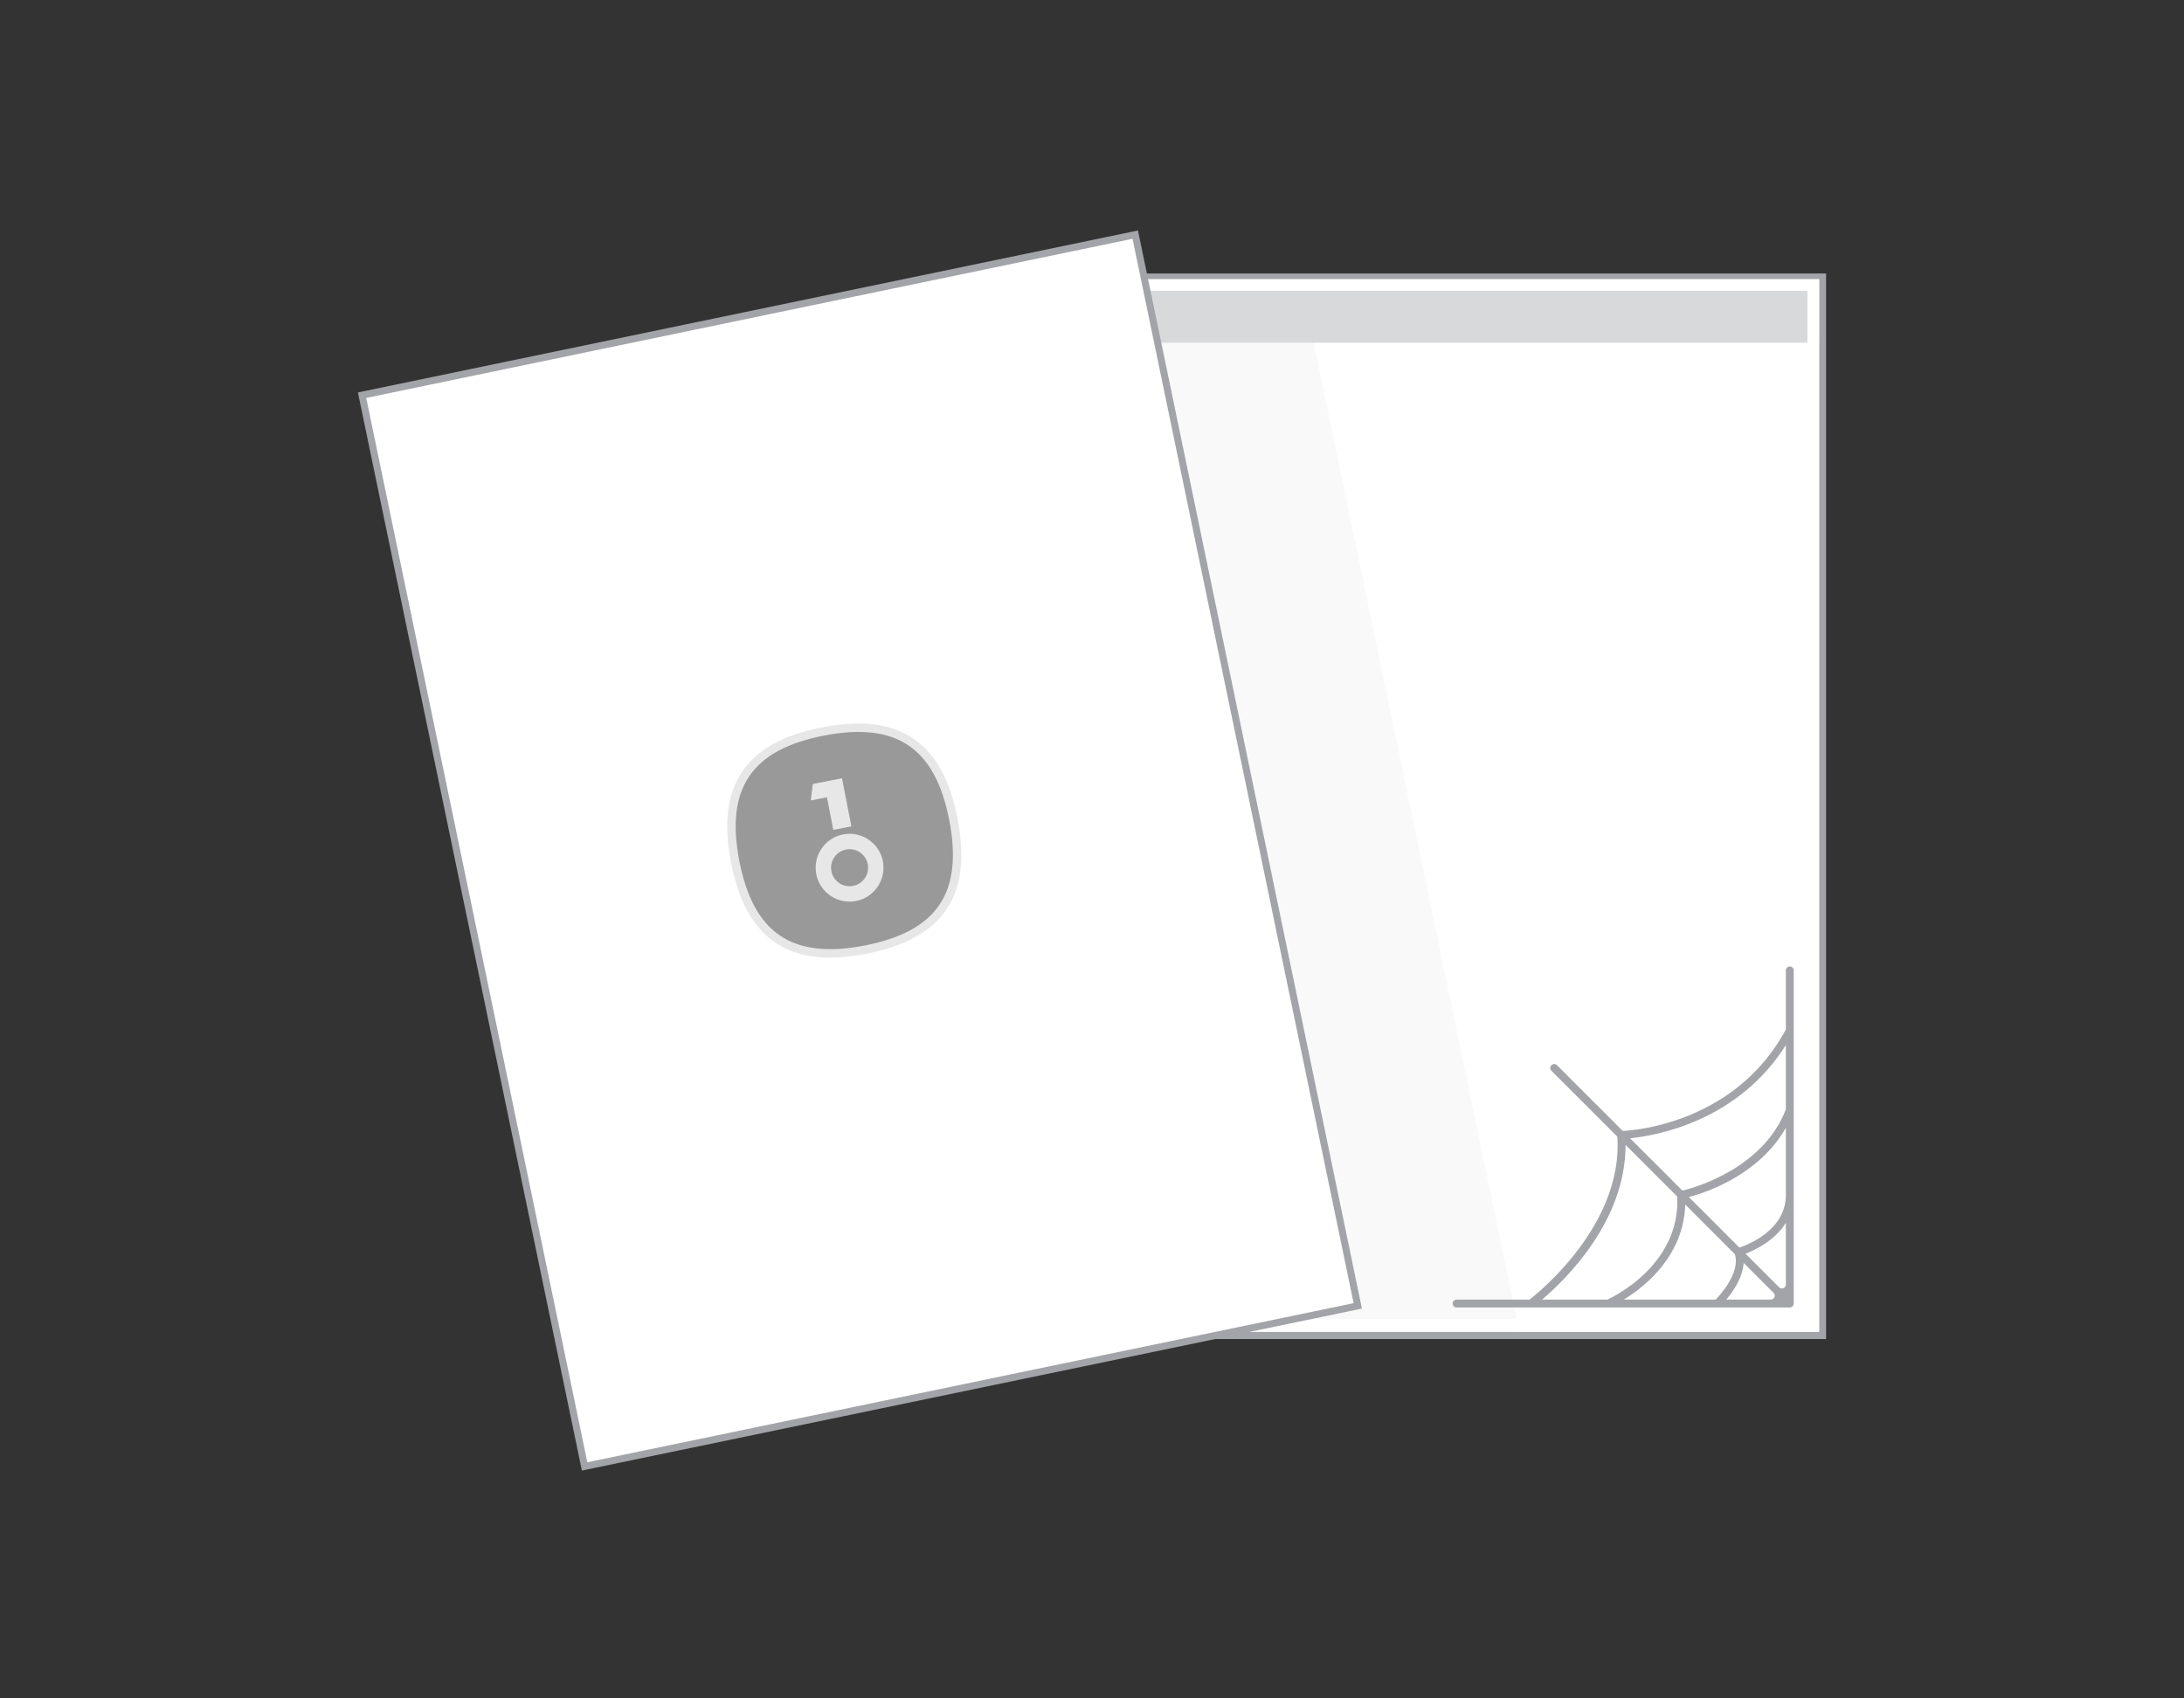 <svg width="360" height="280" viewBox="0 0 360 280" fill="none" xmlns="http://www.w3.org/2000/svg">
<rect x="0" y="0" width="360" height="280" fill="#333333" stroke="none"/>
<path d="M170.855 45.666H300.422V220.174H170.855V45.666Z" fill="white"/>
<path d="M299.845 46.245V219.6H171.431V46.245H299.843H299.845ZM300.998 45.088H170.275V220.758H301V45.088H300.998Z" fill="#A3A4A9"/>
<path d="M171.433 46.245H299.845V56.495H171.433V46.245Z" fill="#D8D9DA"/>
<path d="M214.414 46.247L250.459 219.596H183.383V46.247H214.414Z" fill="#D8D9DA" fill-opacity="0.15"/>
<path d="M297.934 47.936V217.438H173.375V47.936H297.934ZM299.858 46.009H171.45V219.365H299.862V46.009H299.858Z" fill="white"/>
<path d="M59.682 65.154L187.13 38.692L223.8 215.296L96.35 241.76L59.682 65.154Z" fill="white"/>
<path d="M142.666 156.559C148.725 155.382 153 153.142 155.429 149.542C157.857 145.941 158.332 141.138 157.154 135.079C155.977 129.021 153.737 124.745 150.137 122.317C146.536 119.888 141.733 119.413 135.674 120.591C129.616 121.769 125.34 124.008 122.912 127.609C120.483 131.209 120.008 136.012 121.186 142.071C122.364 148.13 124.603 152.405 128.204 154.834C131.804 157.262 136.607 157.737 142.666 156.559Z" fill="#999999" stroke="#E7E7E7" stroke-width="1.391"/>
<path d="M138.796 128.306L133.983 129.242L133.635 131.959L136.309 131.44L137.354 136.818L140.338 136.238L138.796 128.306Z" fill="#E7E7E7"/>
<path fill-rule="evenodd" clip-rule="evenodd" d="M145.529 141.984C146.119 145.016 144.139 147.951 141.107 148.54C138.076 149.129 135.14 147.15 134.551 144.118C133.962 141.086 135.942 138.151 138.973 137.562C142.005 136.973 144.94 138.952 145.529 141.984ZM143.037 142.468C143.359 144.124 142.278 145.726 140.623 146.048C138.968 146.37 137.365 145.289 137.043 143.634C136.721 141.978 137.802 140.376 139.458 140.054C141.113 139.732 142.716 140.813 143.037 142.468Z" fill="#E7E7E7"/>
<path d="M186.68 39.368L223.125 214.84L96.812 241.073L60.367 65.604L186.678 39.368H186.68ZM187.574 38L186.444 38.234L60.132 64.464L59 64.704L59.234 65.838L95.68 241.31L95.914 242.441L97.046 242.205L223.36 215.97L224.492 215.736L224.258 214.604L187.812 39.134L187.576 38H187.574Z" fill="#A3A4A9"/>
<path d="M295.023 159.33C294.938 159.33 294.853 159.348 294.774 159.38C294.697 159.412 294.624 159.46 294.565 159.521C294.504 159.58 294.457 159.653 294.424 159.73C294.392 159.809 294.374 159.894 294.374 159.979V169.731C286.153 184.972 269.764 186.342 267.494 186.457L256.65 175.612C256.528 175.49 256.363 175.422 256.191 175.422C256.018 175.422 255.854 175.49 255.732 175.612C255.61 175.734 255.541 175.898 255.541 176.071C255.541 176.243 255.61 176.408 255.732 176.53L266.6 187.397C267.545 201.822 253.768 212.981 252.127 214.253H240.099C239.927 214.253 239.762 214.322 239.64 214.444C239.518 214.565 239.45 214.73 239.45 214.902V214.903C239.45 215.075 239.518 215.241 239.64 215.362C239.762 215.484 239.927 215.552 240.099 215.552H295.023C295.108 215.552 295.193 215.535 295.272 215.502C295.35 215.47 295.422 215.422 295.481 215.362C295.542 215.302 295.59 215.23 295.622 215.152C295.654 215.073 295.672 214.989 295.672 214.903V159.979C295.672 159.894 295.654 159.809 295.622 159.73C295.59 159.653 295.542 159.58 295.481 159.521C295.422 159.46 295.35 159.412 295.272 159.38C295.193 159.348 295.108 159.33 295.023 159.33ZM285.956 206.754C286.916 209.778 283.606 213.425 282.799 214.254H267.665C271.189 212.092 277.527 207.041 277.787 198.585L285.956 206.754ZM284.551 214.254C285.663 212.935 287.28 210.625 287.418 208.216L292.349 213.146C292.44 213.237 292.503 213.353 292.528 213.478C292.553 213.605 292.54 213.735 292.491 213.853C292.442 213.972 292.359 214.074 292.252 214.145C292.145 214.217 292.02 214.254 291.891 214.254H284.55H284.551ZM293.266 212.228L287.727 206.691C289.366 206.056 292.576 204.507 294.373 201.6V211.77C294.373 211.899 294.335 212.023 294.264 212.13C294.193 212.237 294.091 212.319 293.973 212.369C293.854 212.418 293.723 212.431 293.598 212.406C293.473 212.381 293.357 212.319 293.266 212.228ZM286.716 205.679L278.391 197.354C281.504 196.511 290.046 193.581 294.373 185.93V196.996C294.373 202.75 288.254 205.164 286.716 205.679ZM294.373 172.295V182.895C290.616 192.651 279.388 195.785 277.321 196.284L268.699 187.662C273.106 187.213 286.477 184.822 294.373 172.295ZM267.942 188.74L276.474 197.272C276.976 208.4 266.154 213.703 264.957 214.253H254.189C258.024 211.003 268 201.322 267.942 188.74Z" fill="#A3A4A9"/>
</svg>
